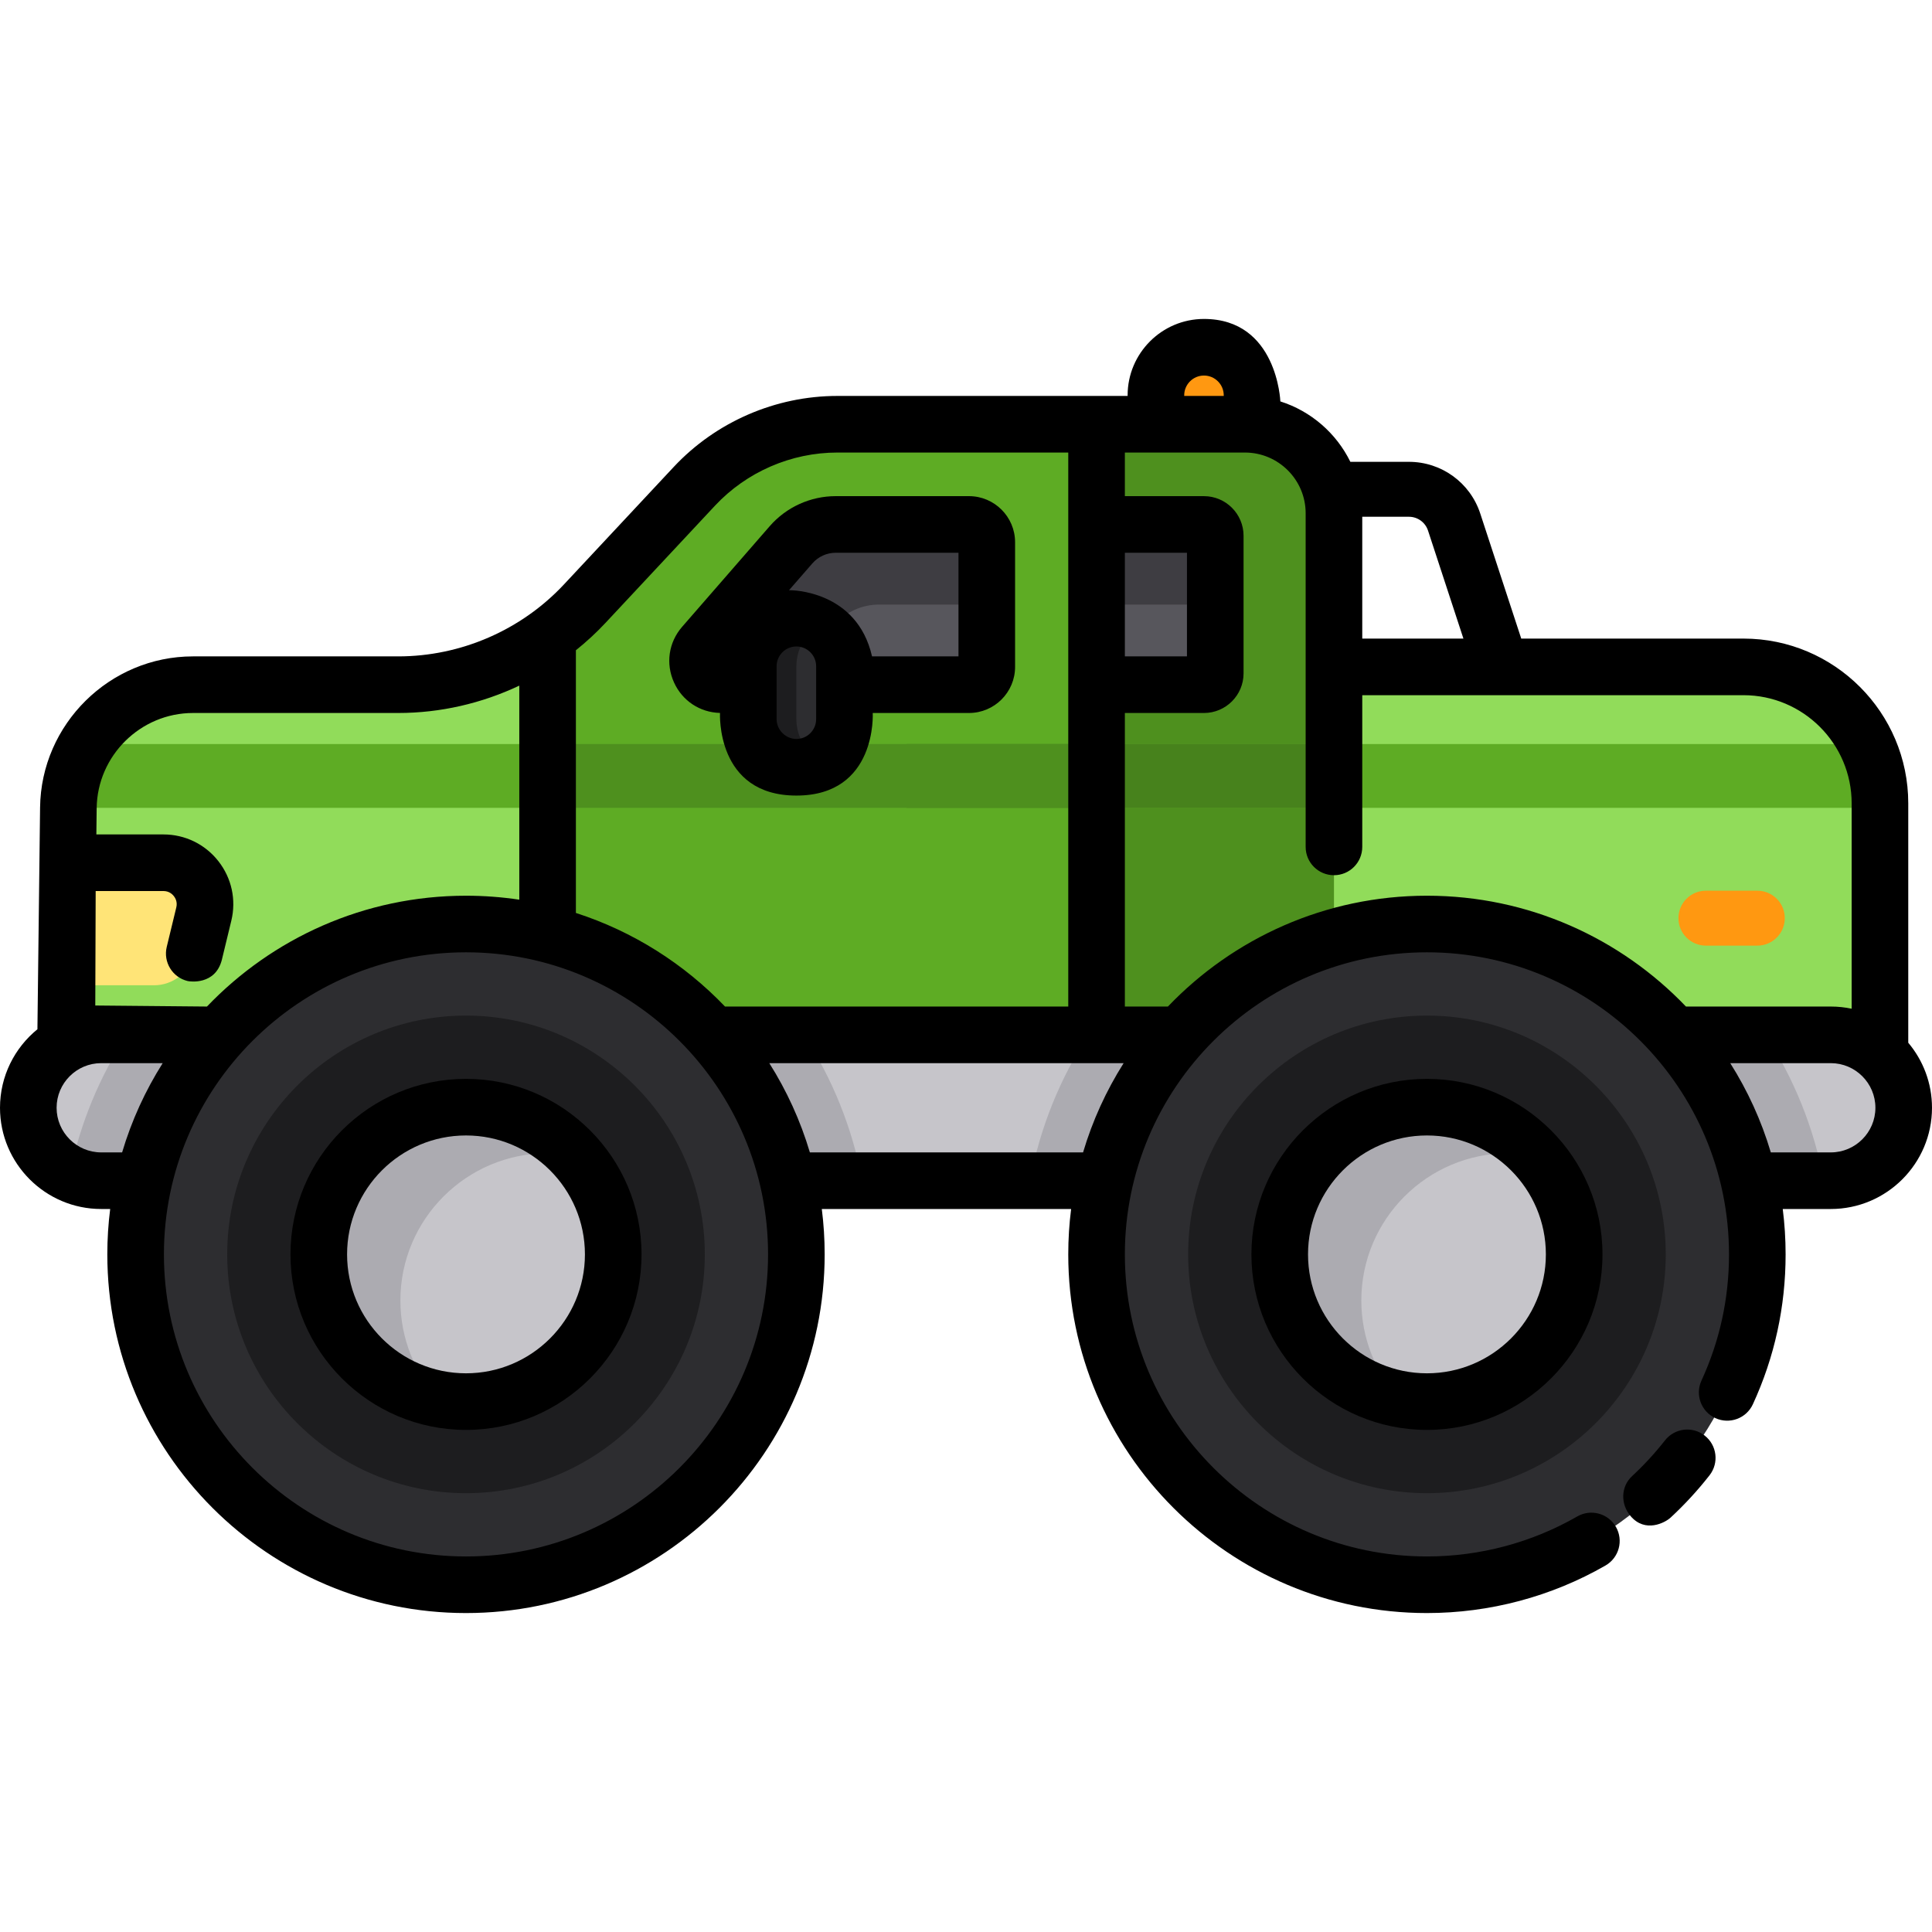 <?xml version="1.0" encoding="iso-8859-1"?>
<!-- Generator: Adobe Illustrator 19.0.0, SVG Export Plug-In . SVG Version: 6.00 Build 0)  -->
<svg xmlns="http://www.w3.org/2000/svg" xmlns:xlink="http://www.w3.org/1999/xlink" version="1.1" id="Layer_1" x="0px" y="0px" viewBox="0 0 512 512" style="enable-background:new 0 0 512 512;" xml:space="preserve">
<path style="fill:#FF9811;" d="M319.07,92.024c-7.006,0-12.738,5.732-12.738,12.738v14.037c0,7.006,5.732,12.738,12.738,12.738  s12.738-5.732,12.738-12.738v-14.037C331.807,97.755,326.076,92.024,319.07,92.024z"/>
<path style="fill:#91DC5A;" d="M17.378,276.291l0.744-62.208c0.216-18.086,14.939-32.633,33.026-32.633h54.381  c18.734,0,36.629-7.771,49.418-21.461l29.048-31.092c9.815-10.506,23.548-16.47,37.926-16.47h108.002  c13.029,0,23.592,10.562,23.592,23.592v40.712h108.522c19.978,0,36.174,16.196,36.174,36.174v63.818  c0,19.978-16.196,36.174-36.174,36.174H53.549C33.402,312.898,17.137,296.437,17.378,276.291z"/>
<path style="fill:#4E901E;" d="M329.924,112.427h-89.649v200.47h113.241V176.731v-40.712  C353.516,122.989,342.954,112.427,329.924,112.427z"/>
<path style="fill:#5EAC24;" d="M145.122,312.897h145.483v-200.47h-68.683c-14.377,0-28.111,5.964-37.926,16.47l-29.048,31.092  c-3.008,3.22-6.308,6.1-9.826,8.641L145.122,312.897L145.122,312.897z"/>
<path style="fill:#57565C;" d="M186.434,171.028l23.188-26.642c2.987-3.432,7.314-5.402,11.864-5.402h35.303  c2.606,0,4.718,2.112,4.718,4.718v33.028c0,2.606-2.112,4.718-4.718,4.718h-65.61C185.783,181.449,182.891,175.099,186.434,171.028z  "/>
<path style="fill:#3E3D42;" d="M232.961,160.217h28.547v-16.514c0-2.606-2.113-4.718-4.718-4.718h-35.303  c-4.55,0-8.877,1.97-11.864,5.402l-23.188,26.642c-3.543,4.071-0.652,10.421,4.745,10.421h16.139l13.778-15.83  C224.084,162.187,228.411,160.217,232.961,160.217z"/>
<path style="fill:#57565C;" d="M319.06,181.449h-25.456c-1.657,0-3-1.343-3-3v-36.465c0-1.657,1.343-3,3-3h25.456  c1.657,0,3,1.343,3,3v36.465C322.06,180.106,320.717,181.449,319.06,181.449z"/>
<path style="fill:#C6C5CA;" d="M485.176,274.244H26.83c-10.63,0-19.327,8.697-19.327,19.327s8.697,19.327,19.327,19.327h458.346  c10.63,0,19.327-8.697,19.327-19.327C504.503,282.941,495.806,274.244,485.176,274.244z"/>
<path style="fill:#FFE477;" d="M17.56,261.113h23.223c5.082,0,9.504-3.479,10.7-8.419l2.533-10.461  c1.678-6.929-3.572-13.6-10.7-13.6H17.948L17.56,261.113z"/>
<path style="fill:#5EAC24;" d="M498.212,212.905c0-5.637-1.291-10.972-3.59-15.728H23.052c-3.042,4.929-4.856,10.698-4.93,16.905  h480.09V212.905z"/>
<rect x="240.28" y="197.18" style="fill:#47821C;" width="113.24" height="16.905"/>
<rect x="145.12" y="197.18" style="fill:#4E901E;" width="145.48" height="16.905"/>
<g>
	<path style="fill:#ACABB1;" d="M18.499,311.058c2.484,1.167,5.241,1.839,8.154,1.839h201.839   c-2.599-14.031-7.945-27.108-15.458-38.654H33.604C26.42,285.284,21.214,297.723,18.499,311.058z"/>
	<path style="fill:#ACABB1;" d="M272.983,312.897H483.33c-2.599-14.031-7.945-27.108-15.458-38.654H288.44   C280.927,285.789,275.581,298.867,272.983,312.897z"/>
</g>
<path style="fill:#2D2D30;" d="M211.048,163.82c-7.006,0-12.738,5.732-12.738,12.738v14.037c0,7.006,5.732,12.738,12.738,12.738  s12.738-5.732,12.738-12.738v-14.037C223.785,169.552,218.054,163.82,211.048,163.82z"/>
<path style="fill:#1D1D1F;" d="M211.048,190.595v-14.037c0-4.687,2.573-8.794,6.369-11.005c-1.878-1.094-4.05-1.732-6.369-1.732  c-7.006,0-12.738,5.732-12.738,12.738v14.037c0,7.006,5.732,12.738,12.738,12.738c2.319,0,4.491-0.638,6.369-1.732  C213.62,199.389,211.048,195.282,211.048,190.595z"/>
<path style="fill:#FF9811;" d="M465.708,250.604h-13.623c-4.021,0-7.28-3.259-7.28-7.28s3.259-7.28,7.28-7.28h13.623  c4.021,0,7.28,3.259,7.28,7.28S469.729,250.604,465.708,250.604z"/>
<path style="fill:#3E3D42;" d="M319.148,138.984h-25.632c-1.608,0-2.912,1.304-2.912,2.912v18.32h31.456v-18.32  C322.06,140.288,320.756,138.984,319.148,138.984z"/>
<circle style="fill:#2D2D30;" cx="123.5" cy="332.43" r="87.55"/>
<path style="fill:#1D1D1F;" d="M123.497,395.709c-34.895,0-63.284-28.389-63.284-63.284c0-34.894,28.389-63.283,63.284-63.283  c34.894,0,63.283,28.389,63.283,63.283S158.391,395.709,123.497,395.709z"/>
<path style="fill:#C6C5CA;" d="M123.497,371.441c-21.514,0-39.017-17.503-39.017-39.017c0-21.514,17.503-39.016,39.017-39.016  s39.016,17.502,39.016,39.016S145.01,371.441,123.497,371.441z"/>
<path style="fill:#ACABB1;" d="M145.122,305.626c2.514,0,4.969,0.248,7.352,0.704c-7.146-7.928-17.489-12.922-28.978-12.922  c-21.514,0-39.017,17.502-39.017,39.016c0,19,13.655,34.863,31.665,38.312c-6.236-6.918-10.039-16.07-10.039-26.095  C106.106,323.128,123.609,305.626,145.122,305.626z"/>
<circle style="fill:#2D2D30;" cx="378.16" cy="332.43" r="87.55"/>
<path style="fill:#1D1D1F;" d="M378.156,395.709c-34.895,0-63.284-28.389-63.284-63.284c0-34.894,28.389-63.283,63.284-63.283  s63.284,28.389,63.284,63.283C441.441,367.319,413.051,395.709,378.156,395.709z"/>
<path style="fill:#C6C5CA;" d="M378.156,371.441c-21.514,0-39.017-17.503-39.017-39.017c0-21.514,17.503-39.016,39.017-39.016  s39.017,17.502,39.017,39.016S399.67,371.441,378.156,371.441z"/>
<path style="fill:#ACABB1;" d="M399.782,305.626c2.514,0,4.969,0.248,7.352,0.704c-7.146-7.928-17.489-12.922-28.978-12.922  c-21.514,0-39.017,17.502-39.017,39.016c0,19,13.655,34.863,31.665,38.312c-6.236-6.918-10.039-16.07-10.039-26.095  C360.765,323.128,378.268,305.626,399.782,305.626z"/>
<path d="M123.496,285.909c-25.649,0-46.517,20.867-46.517,46.516s20.867,46.517,46.517,46.517c25.648,0,46.516-20.867,46.516-46.517  C170.012,306.776,149.145,285.909,123.496,285.909z M123.496,363.941c-17.378,0-31.517-14.139-31.517-31.517  s14.139-31.516,31.517-31.516s31.516,14.138,31.516,31.516S140.874,363.941,123.496,363.941z"/>
<path d="M451.762,380.441c-3.261-2.553-7.975-1.979-10.529,1.281c-2.638,3.369-5.566,6.551-8.704,9.456  c-3.039,2.813-3.09,7.442-0.407,10.599c3.882,4.568,9.155,1.743,10.599,0.407c3.722-3.445,7.194-7.219,10.323-11.214  C455.597,387.708,455.023,382.995,451.762,380.441z"/>
<path d="M331.64,332.424c0,25.649,20.867,46.517,46.517,46.517s46.517-20.867,46.517-46.517c0-25.648-20.867-46.516-46.517-46.516  S331.64,306.776,331.64,332.424z M409.673,332.424c0,17.378-14.139,31.517-31.517,31.517s-31.517-14.139-31.517-31.517  s14.139-31.516,31.517-31.516S409.673,315.046,409.673,332.424z"/>
<path d="M505.709,276.334v-63.429c0-24.082-19.592-43.674-43.674-43.674h-58.89l-10.863-33.143c-2.688-8.194-10.286-13.7-18.91-13.7  h-15.513c-3.71-7.574-10.41-13.426-18.553-16.01c0,0-0.805-21.854-20.238-21.854c-11.159,0-20.237,9.078-20.237,20.237v0.166h-76.91  c-16.395,0-32.216,6.87-43.406,18.85l-29.048,31.092c-11.329,12.126-27.345,19.081-43.938,19.081H51.146  c-22.082,0-40.263,17.963-40.525,40.043l-0.703,58.771C3.871,277.686,0,285.184,0,293.571c0,14.793,12.034,26.827,26.827,26.827  h2.372c-0.5,3.94-0.758,7.953-0.758,12.026c0,52.412,42.64,95.052,95.052,95.052s95.052-42.64,95.052-95.052  c0-4.073-0.258-8.087-0.758-12.026h66.072c-0.5,3.94-0.758,7.953-0.758,12.026c0,52.412,42.64,95.052,95.052,95.052  c16.623,0,32.986-4.356,47.319-12.599c3.591-2.065,4.828-6.649,2.764-10.24c-2.066-3.592-6.652-4.829-10.24-2.764  c-12.063,6.937-25.84,10.603-39.843,10.603c-44.141,0-80.052-35.911-80.052-80.052s35.911-80.052,80.052-80.052  s80.052,35.911,80.052,80.052c0,11.673-2.454,22.923-7.295,33.438c-1.732,3.763-0.087,8.217,3.676,9.949  c3.765,1.731,8.217,0.086,9.949-3.676c5.753-12.496,8.67-25.856,8.67-39.711c0-4.073-0.258-8.087-0.758-12.026h12.726  c14.793,0,26.827-12.034,26.827-26.827C512,287.013,509.631,281,505.709,276.334z M378.445,140.623l9.377,28.608h-26.809v-32.283  h12.359C375.686,136.948,377.725,138.425,378.445,140.623z M313.829,104.761c0-2.888,2.35-5.237,5.237-5.237  c2.889,0,5.238,2.35,5.238,5.237v0.166h-10.476v-0.166H313.829z M298.102,146.484h16.455v27.466h-16.455V146.484z M160.426,165.109  l29.048-31.092c8.365-8.954,20.19-14.09,32.445-14.09h61.183v146.816h-90.964c-10.792-11.274-24.327-19.899-39.519-24.801v-69.618  C155.373,170.113,157.992,167.714,160.426,165.109z M25.355,236.133h17.956c1.483,0,2.365,0.839,2.759,1.339  c0.394,0.501,1.001,1.555,0.652,2.996l-2.532,10.461c-0.975,4.026,1.499,8.08,5.524,9.054c0.593,0.144,7.285,1.13,9.054-5.524  l2.532-10.461c1.345-5.552,0.09-11.311-3.442-15.8s-8.834-7.064-14.547-7.064H25.535l0.083-6.961  c0.166-13.908,11.618-25.223,25.527-25.223h54.381c11.179,0,22.138-2.547,32.093-7.25v56.724c-4.61-0.69-9.327-1.051-14.126-1.051  c-26.958,0-51.33,11.282-68.645,29.371L25.25,266.47L25.355,236.133z M26.827,305.398c-6.521,0-11.827-5.306-11.827-11.827  s5.306-11.827,11.827-11.827h16.288c-4.606,7.279-8.249,15.224-10.754,23.654H26.827z M123.493,412.476  c-44.141,0-80.052-35.911-80.052-80.052s35.911-80.052,80.052-80.052s80.052,35.911,80.052,80.052S167.634,412.476,123.493,412.476z   M214.625,305.398c-2.505-8.431-6.147-16.375-10.754-23.654h93.904c-4.606,7.279-8.249,15.224-10.753,23.654H214.625z   M378.153,237.373c-26.958,0-51.33,11.282-68.645,29.371h-11.407V188.95h20.955c5.79,0,10.5-4.71,10.5-10.5v-36.466  c0-5.79-4.71-10.5-10.5-10.5h-20.955v-11.557h31.819c8.873,0,16.092,7.219,16.092,16.092v40.712v47.708c0,4.143,3.357,7.5,7.5,7.5  s7.5-3.357,7.5-7.5v-40.208h101.022c15.811,0,28.674,12.863,28.674,28.674v54.416c-1.787-0.376-3.638-0.577-5.536-0.577h-38.375  C429.483,248.655,405.112,237.373,378.153,237.373z M485.173,305.398h-15.888c-2.505-8.431-6.147-16.375-10.753-23.654h26.642  c6.521,0,11.827,5.306,11.827,11.827S491.694,305.398,485.173,305.398z"/>
<path d="M190.81,188.937c0,0-1.182,21.897,20.238,21.897c21.455,0,20.237-21.884,20.237-21.884h25.504  c6.737,0,12.219-5.481,12.219-12.219v-33.028c0-6.737-5.481-12.219-12.219-12.219h-35.303c-6.722,0-13.107,2.908-17.521,7.979  l-23.188,26.642c-3.594,4.128-4.417,9.788-2.149,14.77C180.845,185.742,185.491,188.8,190.81,188.937z M216.285,190.595  c0,2.889-2.35,5.238-5.237,5.238c-2.84,0-5.238-2.398-5.238-5.238v-14.037c0-2.888,2.35-5.237,5.238-5.237s5.237,2.35,5.237,5.237  V190.595z M221.487,146.484h32.521v27.466h-22.91c-3.97-17.479-21.361-17.592-22.006-17.53l6.188-7.109  C216.843,147.514,219.106,146.484,221.487,146.484z"/>
<g>
</g>
<g>
</g>
<g>
</g>
<g>
</g>
<g>
</g>
<g>
</g>
<g>
</g>
<g>
</g>
<g>
</g>
<g>
</g>
<g>
</g>
<g>
</g>
<g>
</g>
<g>
</g>
<g>
</g>
</svg>
